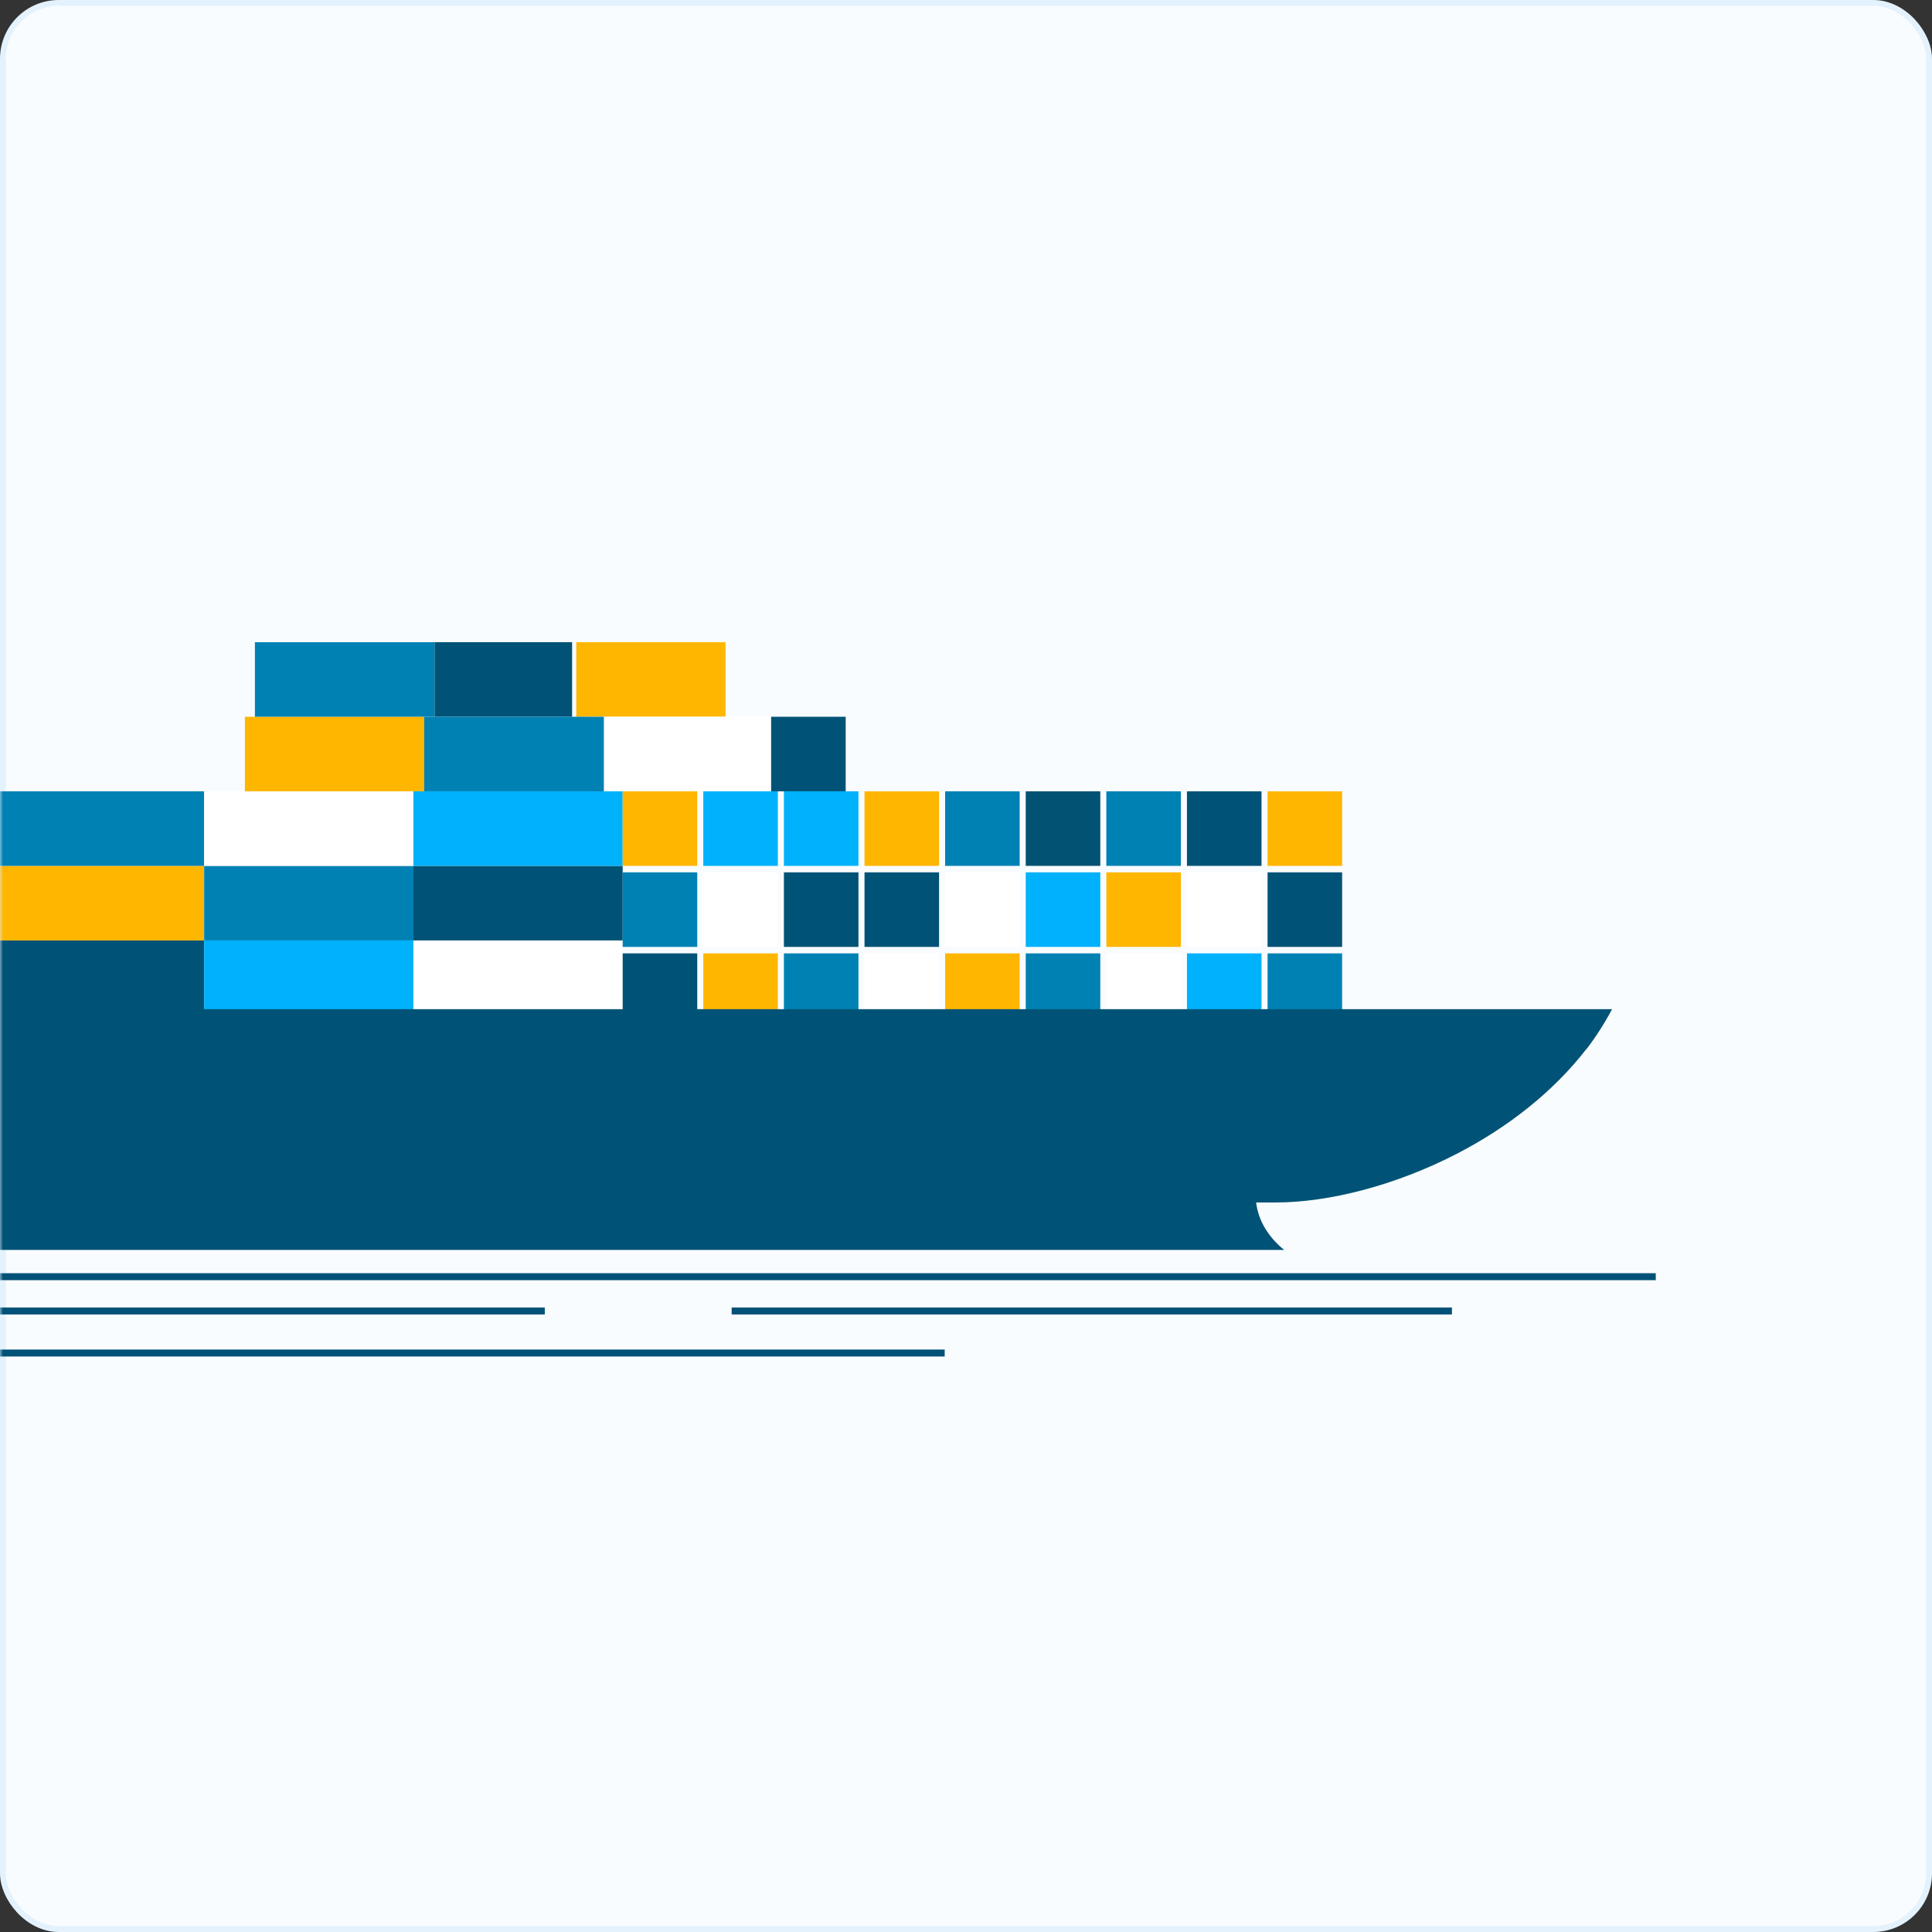 <svg width="329" height="329" viewBox="0 0 329 329" fill="none" xmlns="http://www.w3.org/2000/svg">
<rect x="0" y="0" width="329" height="329" fill="#333333" stroke="none"/>
<rect x="0.5" y="0.5" width="328" height="328" rx="9.5" fill="#F9FCFF" stroke="#E3F2FD"/>
<mask id="mask0_332_5486" style="mask-type:alpha" maskUnits="userSpaceOnUse" x="0" y="0" width="329" height="329">
<rect width="329" height="329" rx="10" fill="#F2F2F2"/>
</mask>
<g mask="url(#mask0_332_5486)">
<path d="M-0.871 160.146H34.766V172.843H-0.871V160.146Z" fill="#005376"/>
<path d="M34.766 160.146H70.403V172.843H34.766V160.146Z" fill="#00B1FB"/>
<path d="M70.397 160.146H106.035V172.843H70.397V160.146Z" fill="white"/>
<path d="M-0.871 147.45H34.766V160.147H-0.871V147.45Z" fill="#FFB601"/>
<path d="M34.766 147.45H70.403V160.147H34.766V147.45Z" fill="#0081B3"/>
<path d="M70.397 147.45H106.035V160.147H70.397V147.45Z" fill="#005376"/>
<path d="M-0.871 134.753H34.766V147.45H-0.871V134.753Z" fill="#0081B3"/>
<path d="M34.766 134.753H70.403V147.45H34.766V134.753Z" fill="white"/>
<path d="M41.701 122.055H72.299V134.752H41.701V122.055ZM98.132 109.358H123.554V122.055H98.132V109.358Z" fill="#FFB601"/>
<path d="M43.407 109.358H74.005V122.055H43.407V109.358Z" fill="#0081B3"/>
<path d="M74.006 109.358H97.423V122.055H74.006V109.358Z" fill="#005376"/>
<path d="M100.717 122.057H131.315V134.754H100.717V122.057Z" fill="white"/>
<path d="M131.316 122.057H144.012V134.754H131.316V122.057Z" fill="#005376"/>
<path d="M72.237 122.057H102.835V134.754H72.237V122.057Z" fill="#0081B3"/>
<path d="M70.397 134.753H106.035V147.45H70.397V134.753Z" fill="#00B1FB"/>
<path d="M106.036 134.753H118.733V147.45H106.036V134.753Z" fill="#FFB601"/>
<path d="M119.762 134.753H132.459V147.45H119.762V134.753ZM133.49 134.753H146.186V147.45H133.49V134.753Z" fill="#00B1FB"/>
<path d="M147.216 134.753H159.913V147.45H147.216V134.753Z" fill="#FFB601"/>
<path d="M160.944 134.753H173.641V147.45H160.944V134.753Z" fill="#0081B3"/>
<path d="M174.672 134.753H187.369V147.45H174.672V134.753Z" fill="#025273"/>
<path d="M188.398 134.753H201.095V147.45H188.398V134.753Z" fill="#0081B3"/>
<path d="M202.126 134.753H214.823V147.45H202.126V134.753Z" fill="#005376"/>
<path d="M215.854 134.753H228.551V147.45H215.854V134.753Z" fill="#FFB601"/>
<path d="M106.036 148.551H118.733V161.248H106.036V148.551Z" fill="#0081B3"/>
<path d="M119.762 148.551H132.459V161.248H119.762V148.551Z" fill="white"/>
<path d="M133.49 148.551H146.187V161.248H133.49V148.551ZM147.218 148.551H159.914V161.248H147.218V148.551Z" fill="#005376"/>
<path d="M160.944 148.551H173.641V161.248H160.944V148.551Z" fill="white"/>
<path d="M174.672 148.551H187.369V161.248H174.672V148.551Z" fill="#00B1FB"/>
<path d="M188.398 148.551H201.095V161.248H188.398V148.551Z" fill="#FFB601"/>
<path d="M202.126 148.551H214.823V161.248H202.126V148.551Z" fill="white"/>
<path d="M215.855 148.551H228.552V161.248H215.855V148.551ZM106.036 162.35H118.733V175.046H106.036V162.35Z" fill="#005376"/>
<path d="M119.762 162.35H132.459V175.047H119.762V162.35Z" fill="#FFB601"/>
<path d="M133.49 162.35H146.187V175.047H133.49V162.35Z" fill="#0081B3"/>
<path d="M147.216 162.35H159.913V175.047H147.216V162.35Z" fill="white"/>
<path d="M160.944 162.35H173.641V175.047H160.944V162.35Z" fill="#FFB601"/>
<path d="M174.672 162.35H187.369V175.047H174.672V162.35Z" fill="#0081B3"/>
<path d="M188.398 162.35H201.095V175.047H188.398V162.35Z" fill="white"/>
<path d="M202.126 162.35H214.823V175.047H202.126V162.35Z" fill="#00B1FB"/>
<path d="M215.854 162.35H228.551V175.047H215.854V162.35Z" fill="#0081B3"/>
<path d="M274.516 171.855H-108.601V180.363C-107.731 194.28 -95.838 203.507 -92.766 204.769H-92.742C-87.684 210.541 -78.112 212.852 -76.197 212.852H218.699C217.39 211.824 216.278 210.566 215.418 209.141C214.615 207.805 214.098 206.316 213.901 204.769H217.21C226.286 204.769 237.753 201.866 248.38 196.322C256.633 192.015 264.376 186.083 270.124 178.666H270.157C271.795 176.519 273.252 174.241 274.516 171.855Z" fill="#005376"/>
<path d="M-109.499 222.652H92.771V223.839H-109.499V222.652ZM-6.469 229.814H160.873V231H-6.469V229.814ZM124.593 222.652H247.25V223.839H124.593V222.652ZM-121 216.814H281.961V218.001H-121V216.814Z" fill="#005278"/>
</g>
</svg>

